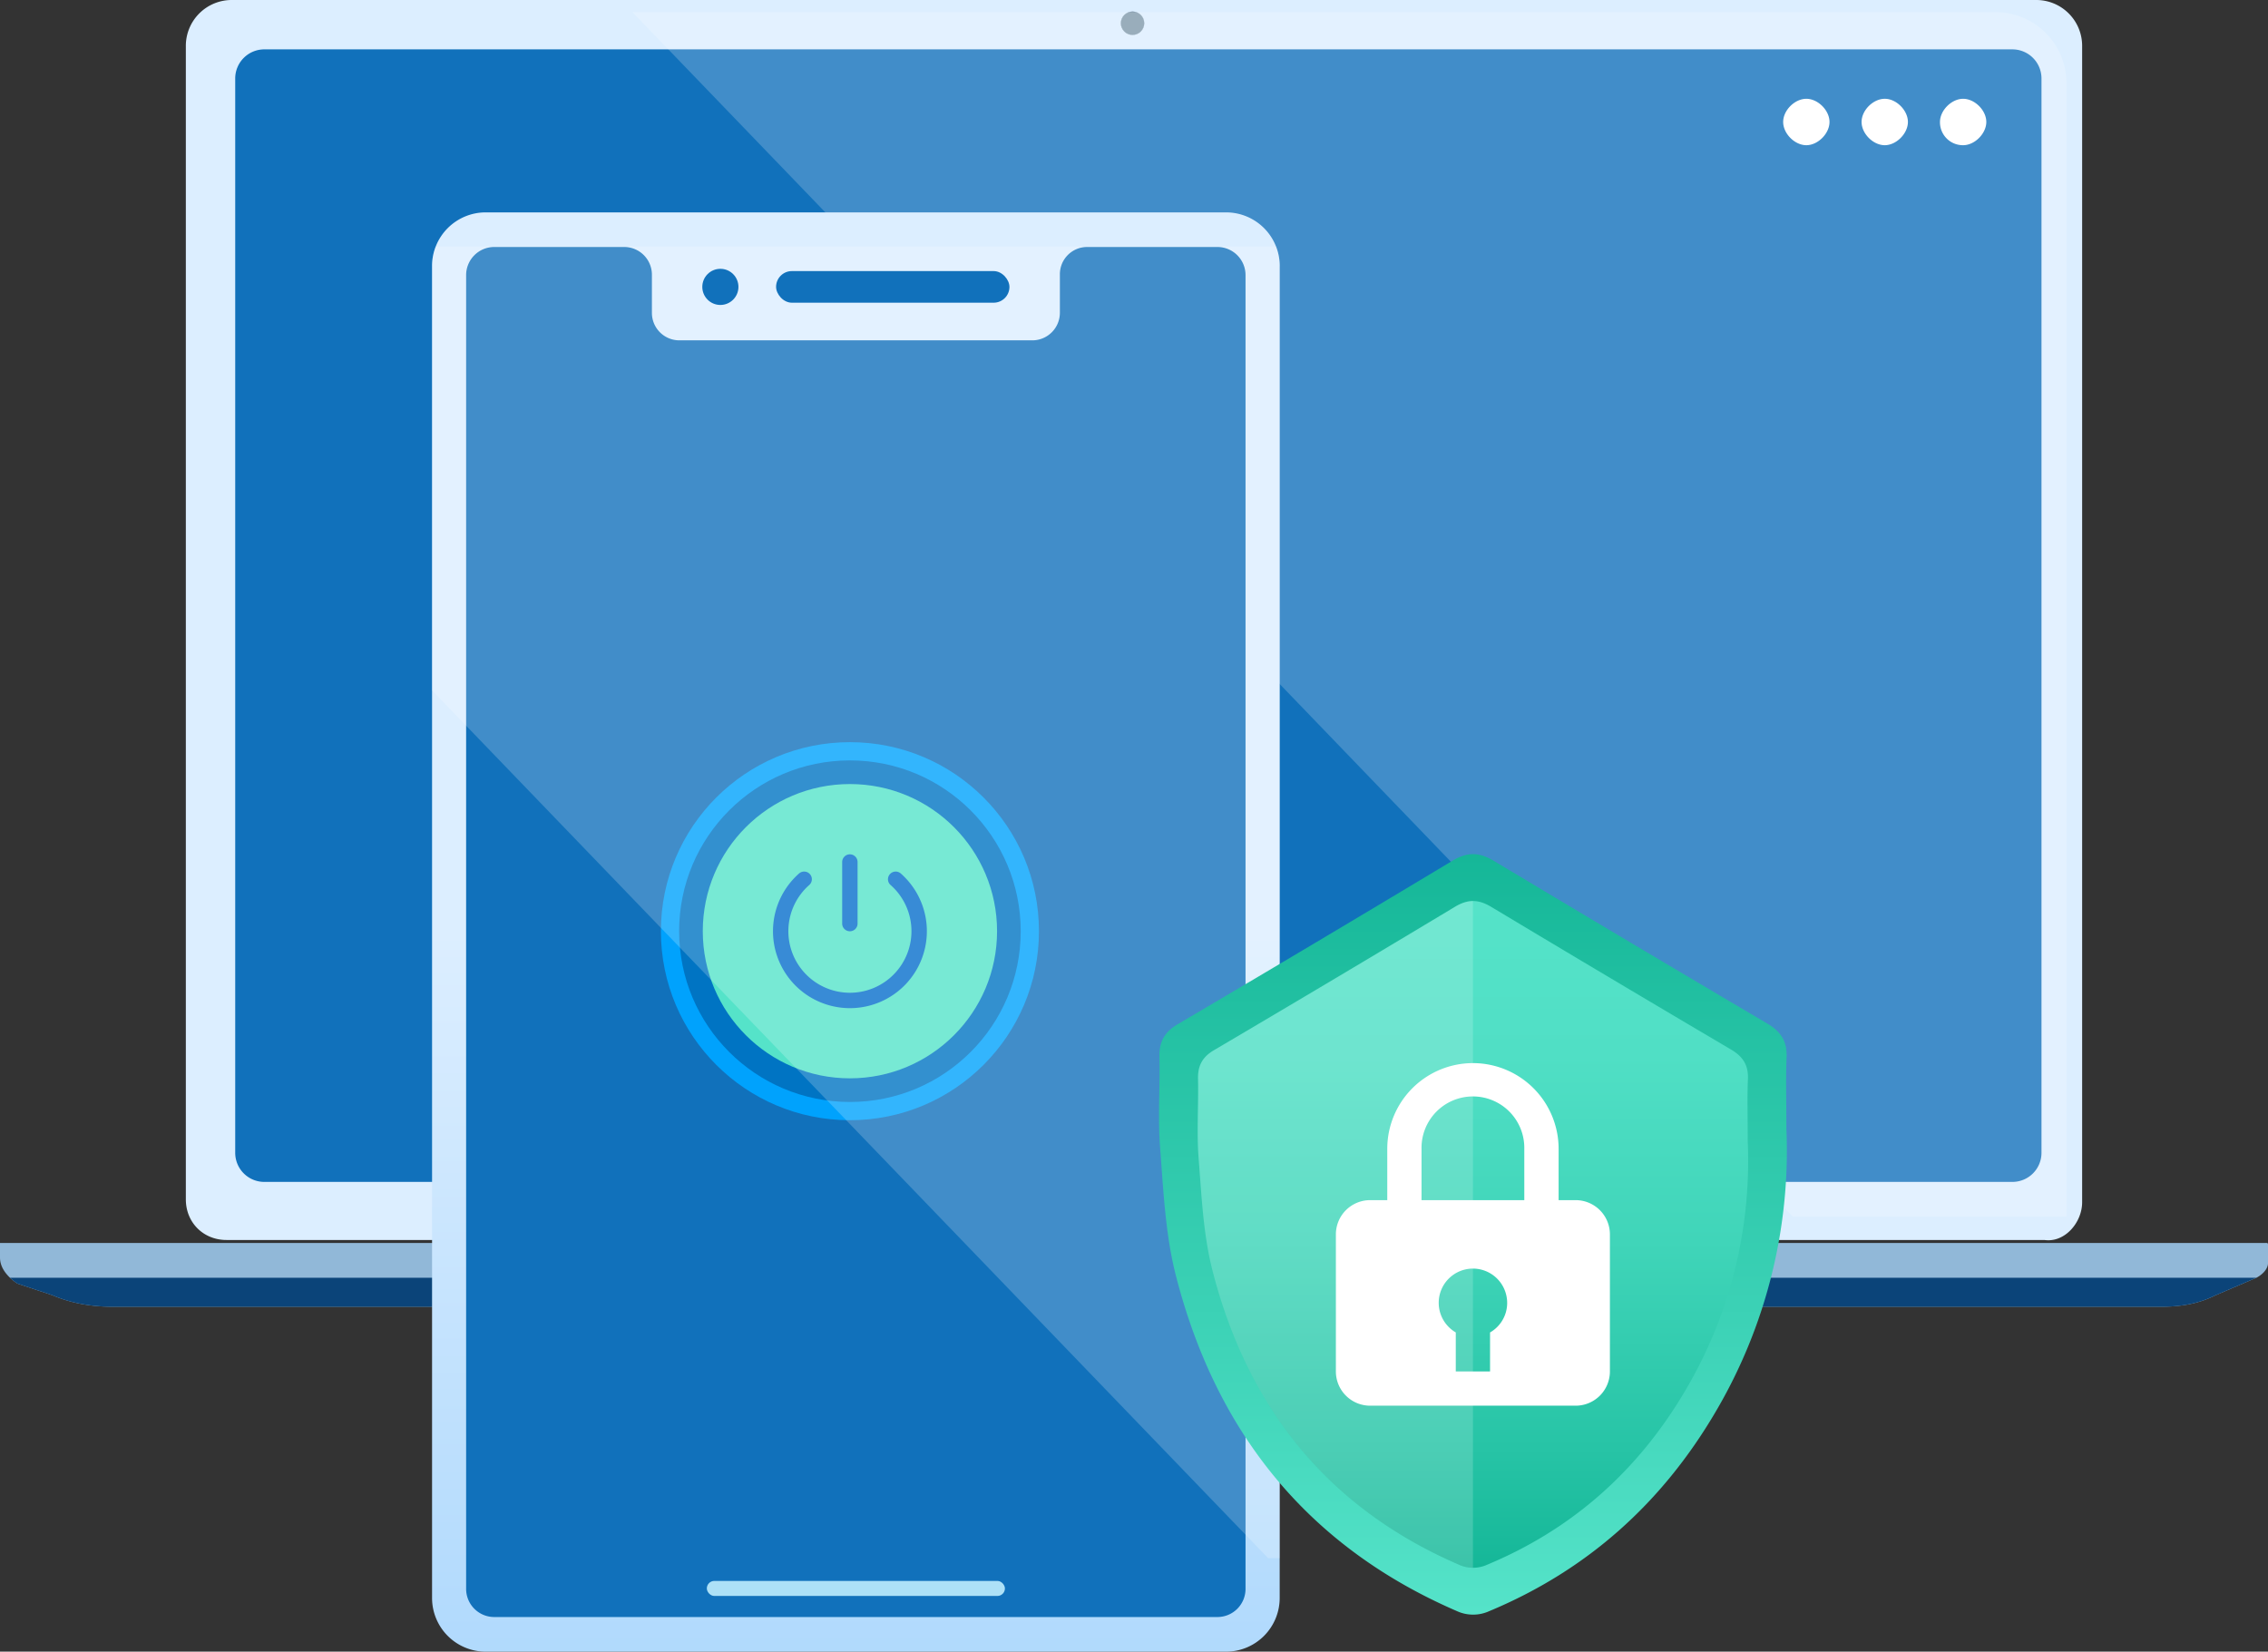 <svg xmlns="http://www.w3.org/2000/svg" viewBox="0 0 1370.74 998.24"><rect x="0" y="0" width="1370.74" height="998.24" fill="#333333" stroke="none"/><defs><linearGradient id="a" x1="517.28" y1="563.3" x2="517.28" y2="1075.59" gradientUnits="userSpaceOnUse"><stop offset="0" stop-color="#dceeff"/><stop offset="1" stop-color="#a9d6fc"/></linearGradient><linearGradient id="b" x1="890.2" y1="975.87" x2="890.2" y2="516.24" gradientUnits="userSpaceOnUse"><stop offset="0" stop-color="#55e3c9"/><stop offset="1" stop-color="#15b798"/></linearGradient><linearGradient id="c" x1="890.2" y1="947.54" x2="890.2" y2="544.57" gradientUnits="userSpaceOnUse"><stop offset="0" stop-color="#15b798"/><stop offset=".18" stop-color="#27c4a6"/><stop offset=".49" stop-color="#40d5b9"/><stop offset=".77" stop-color="#50dfc5"/><stop offset="1" stop-color="#55e3c9"/></linearGradient></defs><path d="M1258.41 726.62V28.08A27.72 27.72 0 001230.33 0H140.41a27.73 27.73 0 00-28.09 28.08v696.78c0 14 10.54 24.57 24.58 24.57h1098.7c12.28 1.76 22.81-10.53 22.81-22.81z" fill="#dceeff"/><path d="M1370.74 752.94v10.53c0 3.51-3.51 7-7 8.78l-24.57 10.53c-10.53 5.26-21.06 7-33.35 7H68.45c-12.29 0-24.57-1.76-36.86-7l-21.06-7a33.45 33.45 0 01-4.47-3.51C2.64 769 0 764.94 0 760v-8.77h1369c1.74-.04 1.74-.04 1.74 1.71z" fill="#91b8d8"/><path d="M596.74 751.19v5.26a7.55 7.55 0 007 7H767a7.55 7.55 0 007-7v-5.26z" fill="#657f99"/><path d="M1363.72 772.25l-24.57 10.53c-10.53 5.26-21.06 7-33.35 7H68.45c-12.29 0-24.57-1.76-36.86-7l-21.06-7a33.45 33.45 0 01-4.47-3.51z" fill="#0b4479"/><circle cx="684.49" cy="14.04" r="7.02" fill="#8098aa" stroke="#7b93a8" stroke-miterlimit="10" stroke-width=".15"/><path d="M391.39 252.74c1.75 49.14 15.79 94.77 40.37 136.89l40.36-24.57c-21.06-35.1-31.59-75.47-33.34-115.83z" fill="none"/><path d="M1142.58 645.88h-8.78v-8.77c0-3.51-1.76-5.27-3.51-5.27q-5.26 0-5.27 5.27v8.77h-8.77q-5.26 0-5.27 5.27 0 5.26 5.27 5.26h8.75v8.78q0 5.26 5.27 5.26 5.26 0 5.26-5.26v-8.78h8.78q5.26 0 5.27-5.26c-1.76-3.51-3.51-5.27-7-5.27z" fill="#c5c8cb"/><path d="M159.71 29.84h1056.58a17.58 17.58 0 0117.55 17.55v649.39a17.58 17.58 0 01-17.55 17.55H159.71a17.59 17.59 0 01-17.55-17.55V47.39a17.59 17.59 0 0117.55-17.55z" fill="#1171bb"/><path d="M1105.72 73.71c0 7-7 14.05-14 14.05s-14-7-14-14.05 7-14 14-14 14 6.98 14 14zm47.39 0c0 7-7 14.05-14 14.05s-14-7-14-14.05 7-14 14-14c6.98-.04 14 6.98 14 14zm47.38 0c0 7-7 14.05-14 14.05a13.85 13.85 0 01-14-14.05c0-7 7-14 14-14s14 6.98 14 14z" fill="#fff"/><path d="M1248.93 50.2v685.15h-165.38l-701.3-728h823.83a42.85 42.85 0 0142.85 42.85z" fill="#fff" opacity=".2" style="isolation:isolate"/><path d="M773.42 160.79v805A32.44 32.44 0 01741 998.24H293.57a32.44 32.44 0 01-32.44-32.44v-805a32.41 32.41 0 0132.44-32.44H741a32.41 32.41 0 0132.44 32.44z" fill="url(#a)"/><path d="M752.78 166.23v794.13a17 17 0 01-16.95 16.95H298.72a17 17 0 01-17-16.95V166.23a17 17 0 0117-16.95h78.51A16.75 16.75 0 01394 166v23.1a16.6 16.6 0 0016.59 16.6H623.9a16.67 16.67 0 0016.67-16.7v-23.26A16.46 16.46 0 01657 149.28h78.8a17 17 0 0116.98 16.95z" fill="#1171bb"/><circle cx="513.68" cy="562.8" r="114.25" fill="#00a2fd"/><circle cx="513.68" cy="562.8" r="103.22" fill="#0074c3"/><circle cx="513.68" cy="562.8" r="88.93" fill="#55e3c9"/><path d="M489.83 528.74a4.62 4.62 0 01-.71 6.12 37.2 37.2 0 1049.1 0 4.62 4.62 0 01-.7-6.11 4.67 4.67 0 016.93-.8 46.5 46.5 0 11-61.54 0 4.66 4.66 0 016.92.79zM509 558.15V521a4.65 4.65 0 014.65-4.65 4.65 4.65 0 014.65 4.65v37.19a4.65 4.65 0 01-4.65 4.65 4.65 4.65 0 01-4.65-4.69z" fill="#066ecc"/><rect x="427.19" y="955.48" width="180.17" height="9.1" rx="4.55" fill="#ade1f7"/><path d="M773.42 160.79v780.92h-7L261.13 417.24V160.79a32.3 32.3 0 012.21-11.79h507.87a32.3 32.3 0 012.21 11.79z" fill="#fff" opacity=".2" style="isolation:isolate"/><rect x="469.05" y="163.84" width="141.04" height="19.11" rx="9.55" fill="#1171bb"/><circle cx="435.38" cy="173.39" r="10.92" fill="#1171bb"/><path d="M1079.66 681.89c0-17.67-.41-30.29.13-42.86.41-9.59-3.44-15.56-11.6-20.37q-82.89-48.88-165.4-98.4c-8.79-5.28-16-5.42-24.9-.07Q795.06 570 711.73 619.06c-7.93 4.68-11.24 10.64-11 19.77.43 18.29-1 36.69.42 54.88 2 25.92 3.16 52.41 9.57 77.39 24.16 94.07 79.15 163.35 169.57 202.52a23.53 23.53 0 0019.81.12c59.15-24.67 104.32-65.25 136.65-120.23a310.87 310.87 0 0042.91-171.62z" fill="url(#b)"/><path d="M1056.3 689.8c0-15.49-.36-26.55.12-37.58.36-8.4-3-13.64-10.17-17.86q-72.68-42.86-145-86.26c-7.71-4.64-14-4.75-21.83-.07q-72.63 43.71-145.68 86.68c-7 4.11-9.85 9.33-9.66 17.34.38 16-.89 32.17.36 48.12 1.79 22.72 2.78 45.94 8.4 67.84 21.16 82.48 69.38 143.22 148.65 177.55a20.6 20.6 0 0017.37.11c51.86-21.63 91.46-57.21 119.81-105.41a272.55 272.55 0 0037.63-150.46z" fill="url(#c)"/><path d="M890.22 544.57v403a22.07 22.07 0 01-8.73-2C802.22 911.22 754 850.48 732.83 768c-5.62-21.9-6.61-45.12-8.39-67.84-1.25-16 0-32.08-.37-48.12-.19-8 2.7-13.23 9.66-17.34q73-43.07 145.67-86.68c3.86-2.3 7.34-3.44 10.82-3.45z" fill="#fff" opacity=".17"/><path d="M890.2 642.53a51.82 51.82 0 00-51.76 51.76v31.06h-10.35a20.71 20.71 0 00-20.71 20.7v82.82a20.71 20.71 0 0020.71 20.71h124.23A20.71 20.71 0 00973 828.87v-82.82a20.7 20.7 0 00-20.7-20.7H942v-31.06a51.82 51.82 0 00-51.8-51.76zm-31.05 51.76a31.06 31.06 0 1162.11 0v31.06h-62.11zm41.41 111v23.57h-20.71V805.3a20.68 20.68 0 1130.57-22.3 20.56 20.56 0 01-9.86 22.31z" fill="#fff"/></svg>
